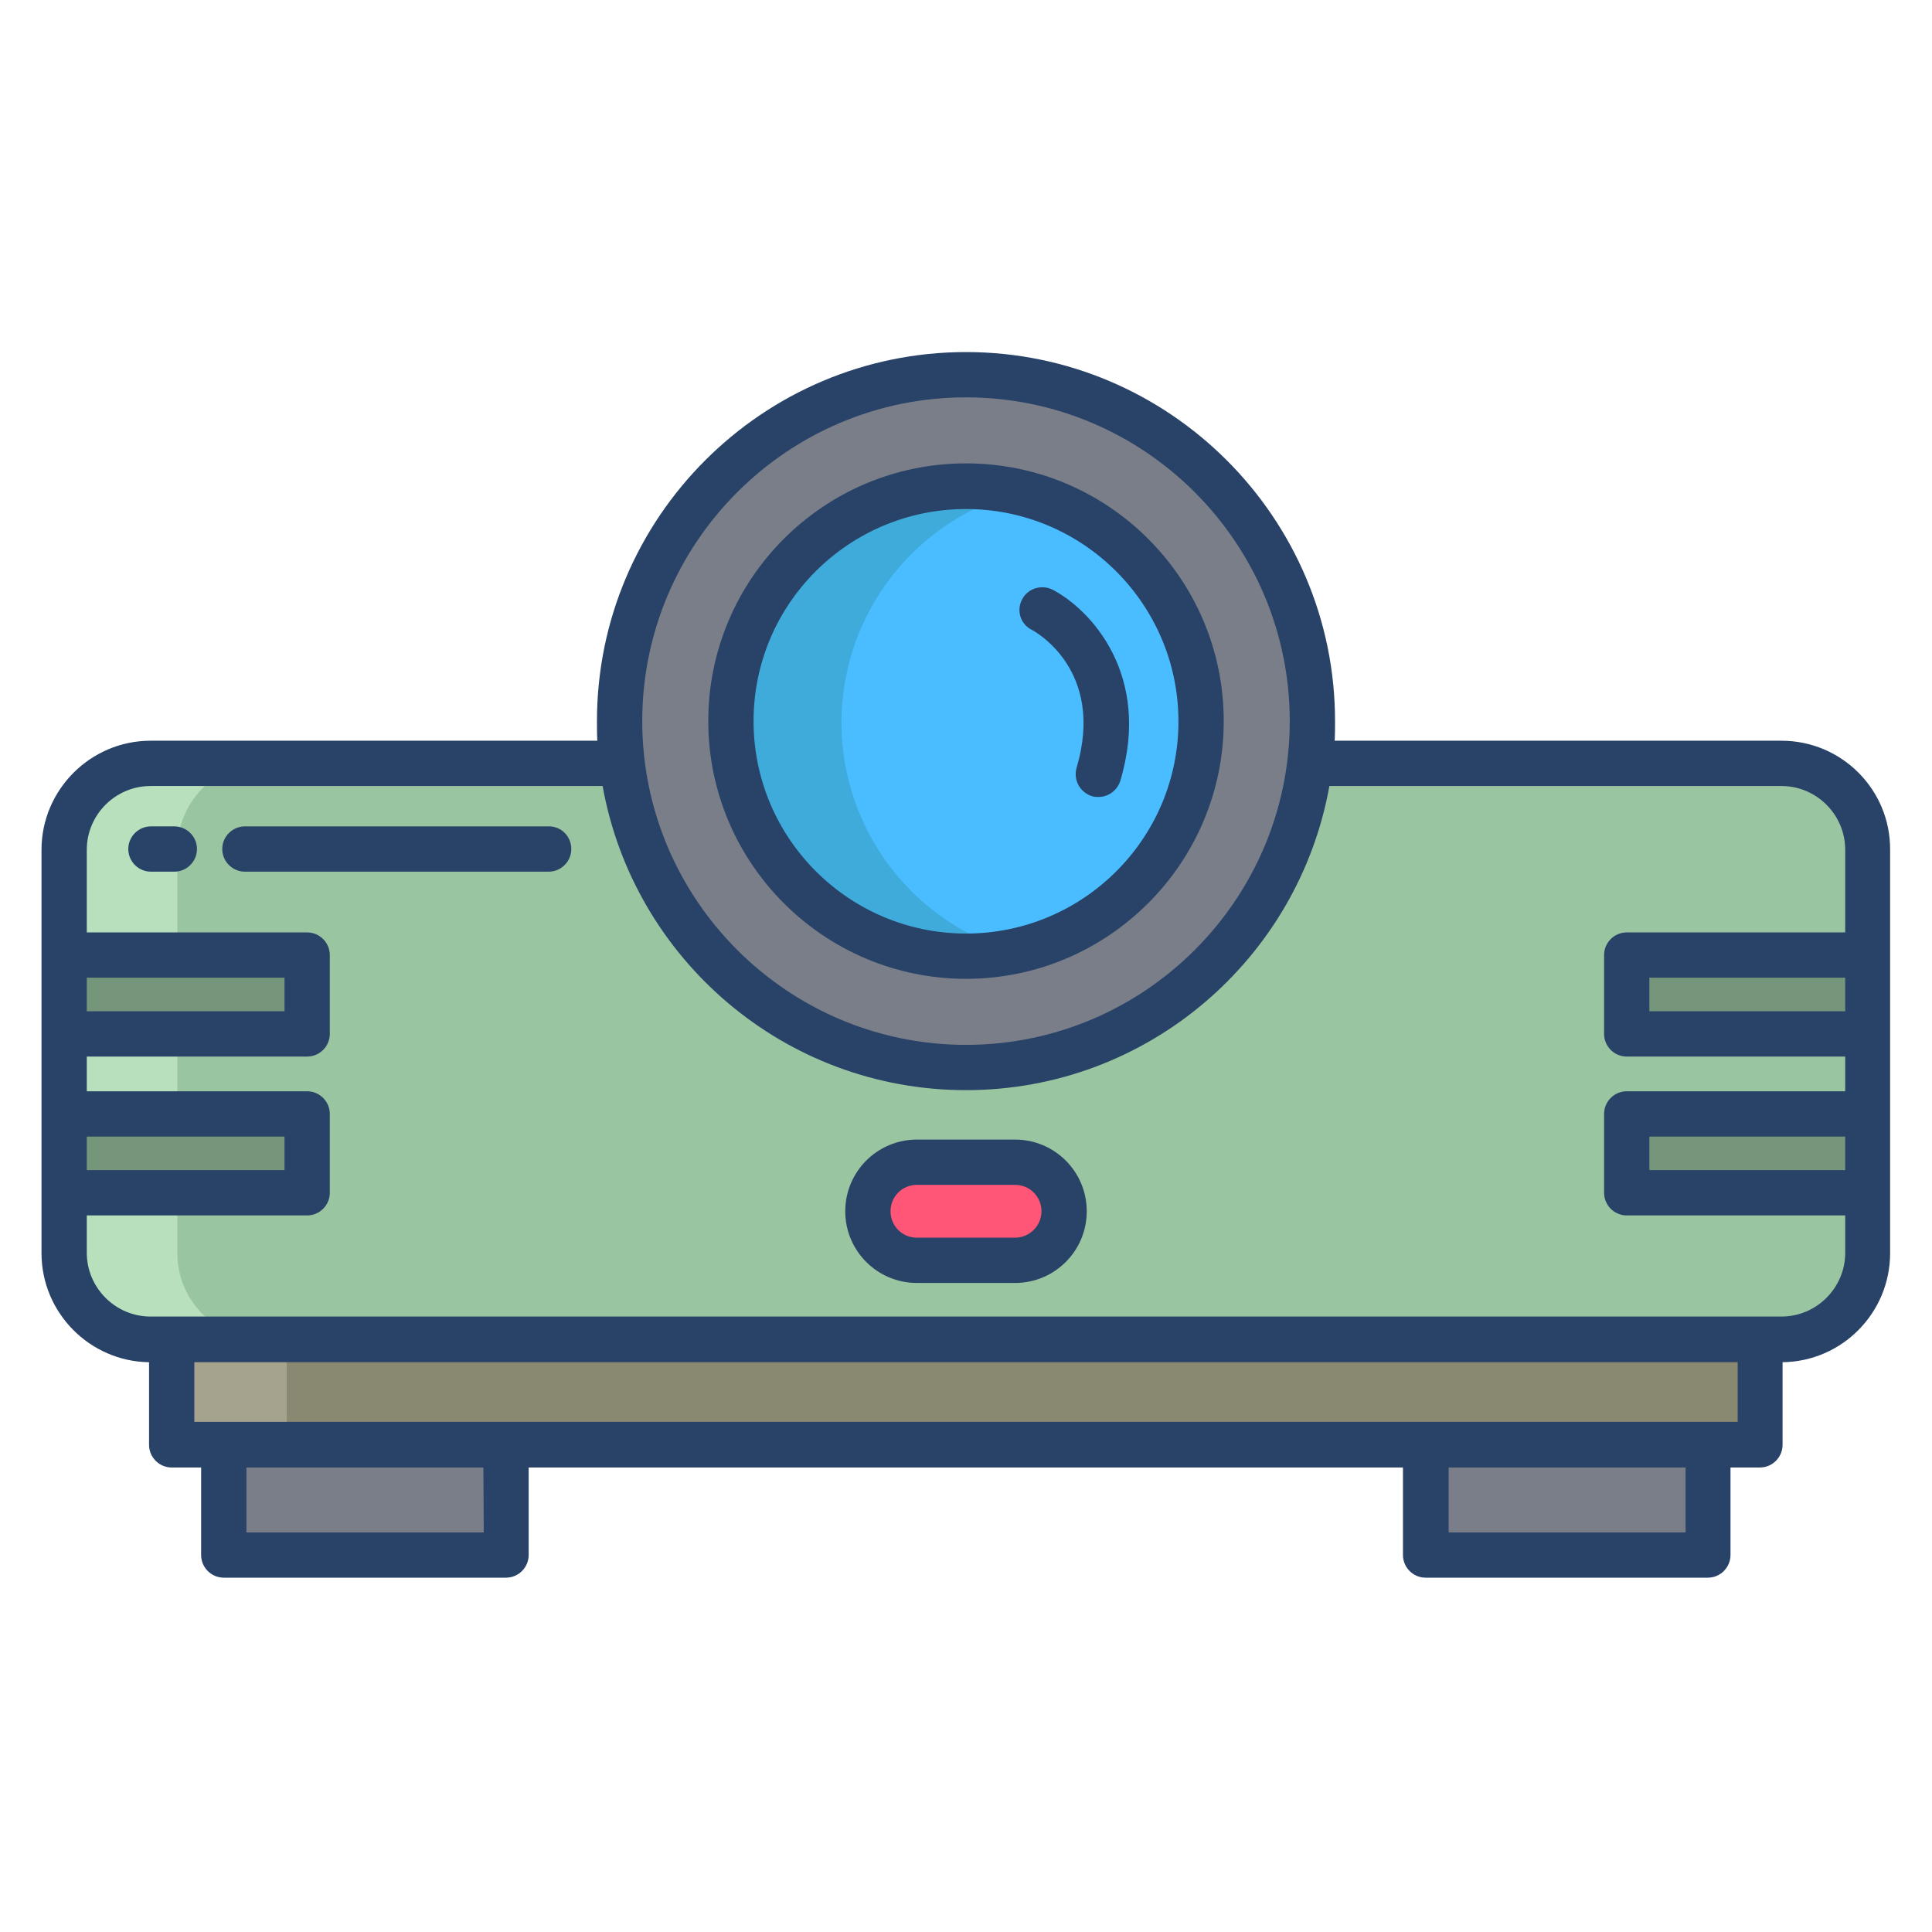 <svg id="Layer_1" enable-background="new 0 0 512 512" height="512" viewBox="0 0 512 512" width="512" xmlns="http://www.w3.org/2000/svg"><path d="m472.1 202h-432.2c-12.7.2-22.9 10.5-22.9 23.2v106.8c0 12.6 10.2 22.9 22.9 22.9h432.5c12.5-.1 22.7-10.3 22.6-22.8v-.1-106.8c0-12.7-10.2-23-22.9-23.2z" fill="#9ac5a1"/><path d="m256 100.1c-50.5 0-91.4 40.9-91.4 91.4v.4c0 3.5.2 6.9.6 10.4 4.9 42.1 38.1 75.3 80.2 80.2 50.1 5.9 95.6-30 101.4-80.2.4-3.5.6-6.9.6-10.4v-.4c0-50.5-40.9-91.4-91.4-91.4z" fill="#797e89"/><path d="m319 191.5v.4c-.2 34.8-28.6 62.8-63.3 62.6-34.5-.2-62.4-28.1-62.6-62.6 0-.1 0-.3 0-.4 0-34.8 28.2-63 63-63s62.9 28.2 62.9 63z" fill="#49bdff"/><path d="m495 253.1v20.9h-.5-63.4v-20.9h63.4z" fill="#75967a"/><path d="m495 295.2v20.9h-.5-63.4v-20.9h63.4z" fill="#75967a"/><path d="m243 308h26c7.2 0 13 5.8 13 13 0 7.2-5.8 13-13 13h-26c-7.2 0-13-5.8-13-13 0-7.2 5.8-13 13-13z" fill="#ff5576"/><path d="m46 355v.3 27.7h420v-27.7-.3z" fill="#898871"/><path d="m452.7 382.9v29.1h-74.9v-29.1-.1h74.9z" fill="#797e89"/><path d="m134.2 382.9v29.1h-74.9v-29.1-.1h74.9z" fill="#797e89"/><path d="m47 332.1v-106.9c0-12.7 10.2-23.1 22.9-23.2h-30c-12.7.2-22.9 10.5-22.9 23.2v106.8c0 12.6 10.2 22.9 22.9 22.9h30c-12.7.1-22.9-10.2-22.9-22.8z" fill="#b8e0bd"/><path d="m223 191.9c0-.1 0-.3 0-.4 0-29 19.8-54.3 48-61.3-33.8-8.3-67.9 12.4-76.2 46.2-1.2 4.9-1.8 10-1.8 15.1v.4c.2 34.8 28.5 62.8 63.3 62.7 5 0 9.9-.6 14.7-1.8-28-6.9-47.8-32-48-60.9z" fill="#3eabdb"/><path d="m76 355h-30v.3 27.7h30v-27.7z" fill="#a5a38e"/><path d="m81.4 253.1v20.9h-63.4-1v-20.9h1z" fill="#75967a"/><path d="m81.4 295.2v20.9h-63.4-1v-20.9h1z" fill="#75967a"/><g fill="#284268"><path d="m472.1 196.3h-118.4c.1-1.7.1-3.5.1-5.2 0-53.9-43.9-97.8-97.8-97.8s-97.8 43.9-97.8 97.8c0 1.7 0 3.5.1 5.2h-118.4c-15.9 0-28.9 13-28.9 28.9v106.9c0 15.8 12.8 28.7 28.5 28.9v21.9c0 3.3 2.7 6 6 6h7.8v23.2c0 3.3 2.7 6 6 6h74.8c3.3 0 6-2.7 6-6v-23.2h231.7v23.2c0 3.3 2.7 6 6 6h74.8c3.3 0 6-2.7 6-6v-23.2h7.8c3.3 0 6-2.7 6-6v-21.9c15.8-.2 28.5-13.1 28.5-28.9v-106.9c.1-15.9-12.8-28.9-28.8-28.9zm-216.1-91c47.3 0 85.8 38.5 85.8 85.8s-38.5 85.8-85.8 85.8-85.8-38.5-85.8-85.8 38.5-85.8 85.8-85.8zm-233 153.8h52.4v8.9h-52.4zm0 42.1h52.4v8.9h-52.4zm105.2 104.9h-62.9v-17.2h62.8zm318.5 0h-62.8v-17.2h62.8zm13.8-29.3h-409v-15.8h409zm28.5-66.7h-51.9v-8.9h51.9zm0-42.1h-51.9v-8.9h51.9zm0-20.9h-57.9c-3.3 0-6 2.7-6 6v20.9c0 3.3 2.7 6 6 6h57.9v9.2h-57.9c-3.3 0-6 2.7-6 6v20.9c0 3.3 2.7 6 6 6h57.9v9.9c0 9.3-7.6 16.9-16.9 16.9h-432.2c-9.3 0-16.9-7.6-16.9-16.9v-9.9h58.4c3.3 0 6-2.7 6-6v-20.9c0-3.3-2.7-6-6-6h-58.4v-9.2h58.4c3.3 0 6-2.7 6-6v-20.9c0-3.3-2.7-6-6-6h-58.4v-21.9c0-9.3 7.6-16.9 16.9-16.9h119.8c8.2 45.8 48.2 80.6 96.3 80.6s88.1-34.8 96.3-80.6h119.8c9.3 0 16.9 7.6 16.9 16.9z"/><path d="m273.4 166.9c.8.4 19.6 10.6 11.9 36.6-.9 3.2.9 6.5 4.1 7.5.6.2 1.1.2 1.7.2 2.6 0 5-1.7 5.8-4.3 8.4-28.2-8-45.4-17.9-50.6-2.9-1.5-6.6-.4-8.1 2.5-1.6 2.9-.5 6.6 2.5 8.1z"/><path d="m269 302h-26c-10.5 0-19 8.5-19 19s8.5 19 19 19h26c10.5 0 19-8.5 19-19s-8.5-19-19-19zm0 26h-26c-3.9 0-7-3.1-7-7s3.1-7 7-7h26c3.9 0 7 3.1 7 7s-3.2 7-7 7z"/><path d="m46.2 219h-6.2c-3.3 0-6 2.7-6 6s2.7 6 6 6h6.2c3.3 0 6-2.7 6-6s-2.7-6-6-6z"/><path d="m145.5 219h-80.6c-3.3 0-6 2.7-6 6s2.7 6 6 6h80.5c3.3 0 6-2.7 6-6s-2.6-6-5.9-6z"/><path d="m256 259.4c37.6 0 68.3-30.6 68.3-68.3s-30.6-68.3-68.3-68.3-68.3 30.6-68.3 68.3 30.7 68.3 68.3 68.3zm0-124.5c31 0 56.3 25.2 56.3 56.3s-25.3 56.2-56.3 56.2-56.3-25.2-56.3-56.3 25.3-56.2 56.3-56.2z"/></g></svg>